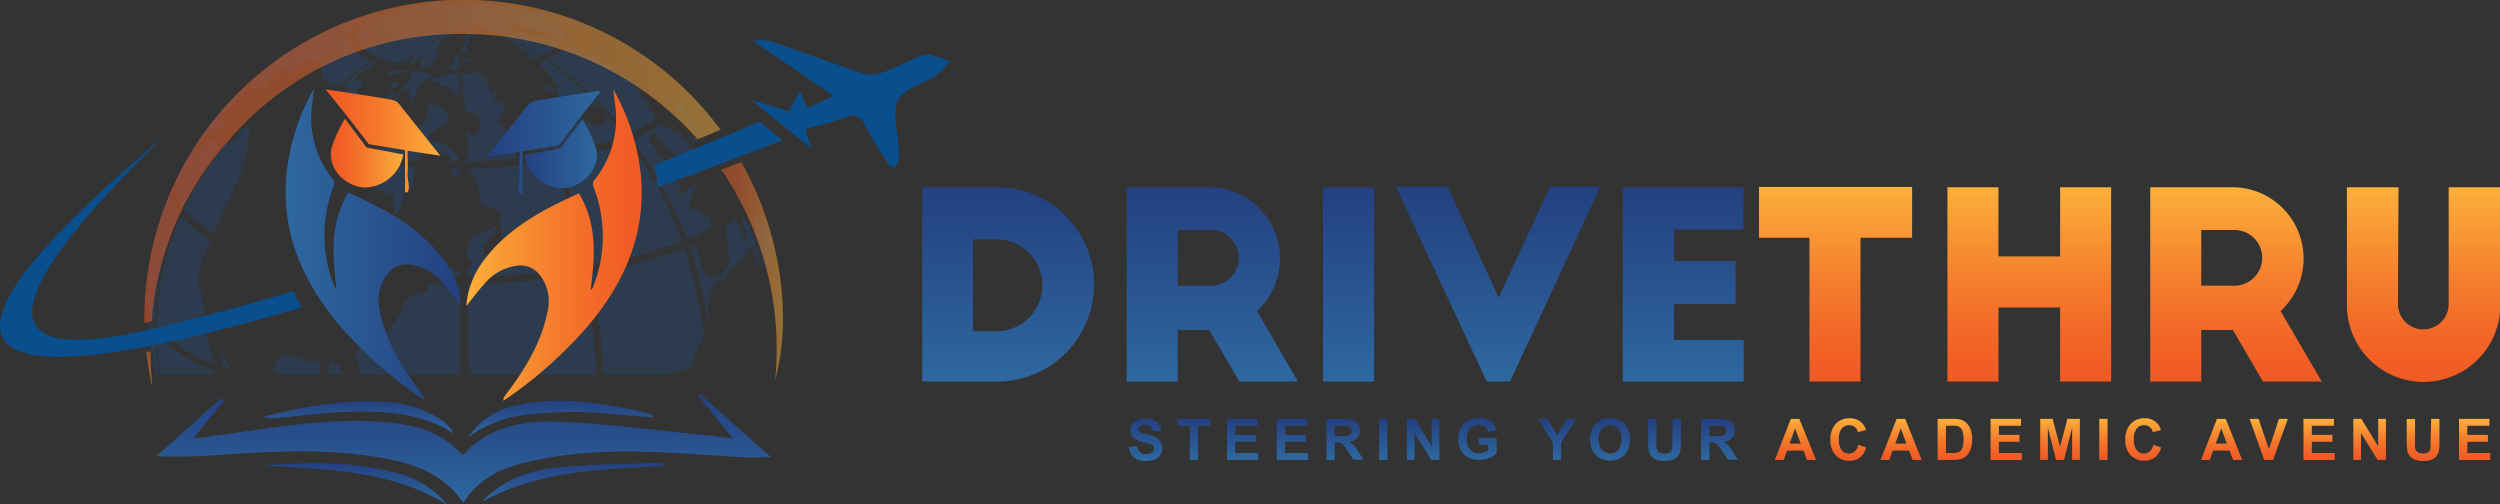 <svg xmlns="http://www.w3.org/2000/svg" xmlns:xlink="http://www.w3.org/1999/xlink" viewBox="0 0 339.01 68.38"><rect x="0" y="0" width="339.01" height="68.38" fill="#333333" stroke="none"/><defs><style>.cls-1{opacity:0.25;}.cls-2{fill:#17539b;}.cls-3{fill:#fcfdfd;}.cls-4{fill:url(#linear-gradient);}.cls-5{fill:#047bab;}.cls-6{fill:#fefefe;}.cls-7{fill:url(#linear-gradient-2);}.cls-8{fill:url(#linear-gradient-3);}.cls-9{fill:url(#linear-gradient-4);}.cls-10{fill:url(#linear-gradient-5);}.cls-11{fill:url(#linear-gradient-6);}.cls-12{fill:url(#linear-gradient-7);}.cls-13{fill:url(#linear-gradient-8);}.cls-14{fill:url(#linear-gradient-9);}.cls-15{fill:url(#linear-gradient-10);}.cls-16{fill:url(#linear-gradient-11);}.cls-17{fill:#094f8d;}.cls-18{opacity:0.49;}.cls-19{fill:url(#linear-gradient-12);}.cls-20{fill:url(#linear-gradient-13);}.cls-21{fill:url(#linear-gradient-14);}.cls-22{fill:url(#linear-gradient-15);}.cls-23{fill:url(#linear-gradient-16);}.cls-24{fill:url(#linear-gradient-17);}.cls-25{fill:url(#linear-gradient-18);}.cls-26{fill:url(#linear-gradient-19);}.cls-27{fill:url(#linear-gradient-20);}.cls-28{fill:url(#linear-gradient-21);}.cls-29{fill:url(#linear-gradient-22);}.cls-30{fill:url(#linear-gradient-23);}.cls-31{fill:url(#linear-gradient-24);}.cls-32{fill:url(#linear-gradient-25);}.cls-33{fill:url(#linear-gradient-26);}.cls-34{fill:url(#linear-gradient-27);}.cls-35{fill:url(#linear-gradient-28);}.cls-36{fill:url(#linear-gradient-29);}.cls-37{fill:url(#linear-gradient-30);}.cls-38{fill:url(#linear-gradient-31);}.cls-39{fill:url(#linear-gradient-32);}.cls-40{fill:url(#linear-gradient-33);}.cls-41{fill:url(#linear-gradient-34);}.cls-42{fill:url(#linear-gradient-35);}.cls-43{fill:url(#linear-gradient-36);}.cls-44{fill:url(#linear-gradient-37);}.cls-45{fill:url(#linear-gradient-38);}.cls-46{fill:url(#linear-gradient-39);}.cls-47{fill:url(#linear-gradient-40);}.cls-48{fill:url(#linear-gradient-41);}.cls-49{fill:url(#linear-gradient-42);}.cls-50{fill:url(#linear-gradient-43);}.cls-51{fill:url(#linear-gradient-44);}.cls-52{fill:url(#linear-gradient-45);}.cls-53{fill:url(#linear-gradient-46);}.cls-54{fill:url(#linear-gradient-47);}.cls-55{fill:url(#linear-gradient-48);}.cls-56{fill:url(#linear-gradient-49);}</style><linearGradient id="linear-gradient" x1="38.73" y1="33.1" x2="62.52" y2="33.1" gradientUnits="userSpaceOnUse"><stop offset="0" stop-color="#2e68a0"/><stop offset="1" stop-color="#244080"/></linearGradient><linearGradient id="linear-gradient-2" x1="44.86" y1="20.73" x2="54.7" y2="20.73" gradientUnits="userSpaceOnUse"><stop offset="0" stop-color="#f15a24"/><stop offset="0.19" stop-color="#f26327"/><stop offset="0.51" stop-color="#f57d2d"/><stop offset="0.91" stop-color="#faa638"/><stop offset="0.99" stop-color="#fbb03b"/></linearGradient><linearGradient id="linear-gradient-3" x1="44.16" y1="19.13" x2="59.72" y2="19.13" xlink:href="#linear-gradient-2"/><linearGradient id="linear-gradient-4" x1="-3008.25" y1="33.24" x2="-2984.47" y2="33.24" gradientTransform="matrix(-1, 0, 0, 1, -2921.24, 0)" xlink:href="#linear-gradient-2"/><linearGradient id="linear-gradient-5" x1="-3002.12" y1="20.87" x2="-2992.29" y2="20.87" gradientTransform="matrix(-1, 0, 0, 1, -2921.24, 0)" xlink:href="#linear-gradient"/><linearGradient id="linear-gradient-6" x1="-3002.82" y1="19.27" x2="-2987.27" y2="19.27" gradientTransform="matrix(-1, 0, 0, 1, -2921.24, 0)" xlink:href="#linear-gradient"/><linearGradient id="linear-gradient-7" x1="62.87" y1="68.19" x2="62.87" y2="53.42" xlink:href="#linear-gradient"/><linearGradient id="linear-gradient-8" x1="76.07" y1="59.24" x2="76.07" y2="54.38" xlink:href="#linear-gradient"/><linearGradient id="linear-gradient-9" x1="48.62" y1="58.77" x2="48.62" y2="54.4" xlink:href="#linear-gradient"/><linearGradient id="linear-gradient-10" x1="48.18" y1="68.38" x2="48.18" y2="62.82" xlink:href="#linear-gradient"/><linearGradient id="linear-gradient-11" x1="77.67" y1="68.05" x2="77.67" y2="62.73" xlink:href="#linear-gradient"/><linearGradient id="linear-gradient-12" x1="19.83" y1="50.08" x2="20.67" y2="50.08" xlink:href="#linear-gradient-2"/><linearGradient id="linear-gradient-13" x1="19.57" y1="21.89" x2="97.71" y2="21.89" xlink:href="#linear-gradient-2"/><linearGradient id="linear-gradient-14" x1="97.8" y1="36.72" x2="106.18" y2="36.72" xlink:href="#linear-gradient-2"/><linearGradient id="linear-gradient-15" x1="136.53" y1="51.74" x2="136.53" y2="25.39" xlink:href="#linear-gradient"/><linearGradient id="linear-gradient-16" x1="164.4" y1="51.74" x2="164.4" y2="25.39" xlink:href="#linear-gradient"/><linearGradient id="linear-gradient-17" x1="182.87" y1="51.74" x2="182.87" y2="25.39" xlink:href="#linear-gradient"/><linearGradient id="linear-gradient-18" x1="203.17" y1="51.74" x2="203.17" y2="25.35" xlink:href="#linear-gradient"/><linearGradient id="linear-gradient-19" x1="228.24" y1="51.74" x2="228.24" y2="25.39" xlink:href="#linear-gradient"/><linearGradient id="linear-gradient-20" x1="248.91" y1="51.74" x2="248.91" y2="25.35" xlink:href="#linear-gradient-2"/><linearGradient id="linear-gradient-21" x1="275.17" y1="51.74" x2="275.17" y2="25.39" xlink:href="#linear-gradient-2"/><linearGradient id="linear-gradient-22" x1="303.21" y1="51.74" x2="303.21" y2="25.39" xlink:href="#linear-gradient-2"/><linearGradient id="linear-gradient-23" x1="328.61" y1="51.74" x2="328.61" y2="25.39" xlink:href="#linear-gradient-2"/><linearGradient id="linear-gradient-24" x1="155.32" y1="62.46" x2="155.32" y2="56.7" xlink:href="#linear-gradient"/><linearGradient id="linear-gradient-25" x1="161.9" y1="62.37" x2="161.9" y2="56.8" xlink:href="#linear-gradient"/><linearGradient id="linear-gradient-26" x1="168.51" y1="62.37" x2="168.51" y2="56.8" xlink:href="#linear-gradient"/><linearGradient id="linear-gradient-27" x1="175.25" y1="62.37" x2="175.25" y2="56.8" xlink:href="#linear-gradient"/><linearGradient id="linear-gradient-28" x1="182.38" y1="62.37" x2="182.38" y2="56.8" xlink:href="#linear-gradient"/><linearGradient id="linear-gradient-29" x1="187.58" y1="62.37" x2="187.58" y2="56.8" xlink:href="#linear-gradient"/><linearGradient id="linear-gradient-30" x1="192.99" y1="62.37" x2="192.99" y2="56.8" xlink:href="#linear-gradient"/><linearGradient id="linear-gradient-31" x1="200.35" y1="62.46" x2="200.35" y2="56.7" xlink:href="#linear-gradient"/><linearGradient id="linear-gradient-32" x1="211.15" y1="62.37" x2="211.15" y2="56.8" xlink:href="#linear-gradient"/><linearGradient id="linear-gradient-33" x1="218.34" y1="62.46" x2="218.34" y2="56.7" xlink:href="#linear-gradient"/><linearGradient id="linear-gradient-34" x1="225.68" y1="62.46" x2="225.68" y2="56.8" xlink:href="#linear-gradient"/><linearGradient id="linear-gradient-35" x1="233.15" y1="62.37" x2="233.15" y2="56.8" xlink:href="#linear-gradient"/><linearGradient id="linear-gradient-36" x1="243.47" y1="62.37" x2="243.47" y2="56.8" xlink:href="#linear-gradient-2"/><linearGradient id="linear-gradient-37" x1="250.64" y1="62.46" x2="250.64" y2="56.7" xlink:href="#linear-gradient-2"/><linearGradient id="linear-gradient-38" x1="257.81" y1="62.37" x2="257.81" y2="56.8" xlink:href="#linear-gradient-2"/><linearGradient id="linear-gradient-39" x1="265.09" y1="62.37" x2="265.09" y2="56.8" xlink:href="#linear-gradient-2"/><linearGradient id="linear-gradient-40" x1="272.05" y1="62.37" x2="272.05" y2="56.8" xlink:href="#linear-gradient-2"/><linearGradient id="linear-gradient-41" x1="279.35" y1="62.37" x2="279.35" y2="56.8" xlink:href="#linear-gradient-2"/><linearGradient id="linear-gradient-42" x1="285.24" y1="62.37" x2="285.24" y2="56.8" xlink:href="#linear-gradient-2"/><linearGradient id="linear-gradient-43" x1="290.65" y1="62.46" x2="290.65" y2="56.7" xlink:href="#linear-gradient-2"/><linearGradient id="linear-gradient-44" x1="301.25" y1="62.37" x2="301.25" y2="56.8" xlink:href="#linear-gradient-2"/><linearGradient id="linear-gradient-45" x1="307.64" y1="62.37" x2="307.64" y2="56.8" xlink:href="#linear-gradient-2"/><linearGradient id="linear-gradient-46" x1="314.48" y1="62.37" x2="314.48" y2="56.8" xlink:href="#linear-gradient-2"/><linearGradient id="linear-gradient-47" x1="321.33" y1="62.37" x2="321.33" y2="56.8" xlink:href="#linear-gradient-2"/><linearGradient id="linear-gradient-48" x1="328.49" y1="62.46" x2="328.49" y2="56.8" xlink:href="#linear-gradient-2"/><linearGradient id="linear-gradient-49" x1="335.57" y1="62.37" x2="335.57" y2="56.8" xlink:href="#linear-gradient-2"/></defs><g id="Layer_2" data-name="Layer 2"><g id="Layer_1-2" data-name="Layer 1"><g class="cls-1"><path class="cls-2" d="M80.07,42.19c-.22-1.66-.52-3.32-.79-5a124.53,124.53,0,0,1-15.86,1.39q.09,6.1.17,12.17H80.83C80.72,47.88,80.44,45,80.07,42.19Z"/><path class="cls-2" d="M93.38,49.87a.73.73,0,0,0,.58-.56,11,11,0,0,1,1.25-3.11,1.47,1.47,0,0,0,.18-.89,50.89,50.89,0,0,0-1.12-6.49,50.19,50.19,0,0,0-1.51-5.14A66,66,0,0,1,80.16,37a94.46,94.46,0,0,1,1.66,13.71h8.73C91.5,50.47,92.44,50.18,93.38,49.87Z"/><path class="cls-2" d="M44.61,48.87c-.06.63-.08,1.25-.09,1.87h2.07A3.13,3.13,0,0,0,44.61,48.87Z"/><path class="cls-2" d="M62.38,38.53H57.92c.21.85.12,1-.77,1.19a11.88,11.88,0,0,0-1.33.37,1.47,1.47,0,0,0-1.07,1.26,3.87,3.87,0,0,1-.92,1.88c-.42.55-.9,1.05-1.27,1.63a2.2,2.2,0,0,1-1.4,1,4.71,4.71,0,0,0-2.4,1.29A1.54,1.54,0,0,0,48.39,49a4,4,0,0,1,.42,1.76H62.38Z"/><path class="cls-2" d="M92.38,32.76A64.54,64.54,0,0,1,80,36.05a89,89,0,0,0-4.28-14.34c1.28-.27,2.51-.5,3.73-.78a39.69,39.69,0,0,0,5.35-1.61c.27-.11.44-.15.63.13a54.37,54.37,0,0,1,7,13.12S92.37,32.65,92.38,32.76Z"/><path class="cls-2" d="M63.45,37.54c-.12-1-.12-1,.64-1.92,0,0,0-.1,0-.11a1,1,0,0,1-.74-1.28c.07-.51-.16-1.07.39-1.48.26-.19.27-.55.39-.89,1.2.13,2-.8,3.18-1.16-.39,1.45-1.91,2.32-1.84,3.9a.6.6,0,0,0,.82,0c.52-.41.9-.26,1.26.24a1.3,1.3,0,0,0,1.42.57.73.73,0,0,0,.63-1,2.37,2.37,0,0,0-.7-1.16,3.24,3.24,0,0,1-1-2.63,7.56,7.56,0,0,0-.08-1.06c-.12-1-.24-1.1-1.25-1.29a2.05,2.05,0,0,1-1.6-1.88,6.58,6.58,0,0,0-1.59-3.51c.37,0,.63-.05.88-.05,2.46,0,4.89-.3,7.33-.52.48-.05,1-.24,1.38.25.09.12.34.15.38,0,.22-.85,1-.48,1.48-.68a.94.94,0,0,1,.24,0,89.68,89.68,0,0,1,4.06,14.35A110,110,0,0,1,63.45,37.54Z"/><path class="cls-2" d="M51.42,7.59c-.32.17-.57,0-.82-.15a5.34,5.34,0,0,1-1.92-1.38l1.26-.55a5.35,5.35,0,0,0-1.33.37c-.64-.7-.41-1.56.42-2.43.35-.37.87-.52,1.16-1h0a.38.38,0,0,0,.51-.25h0A21.49,21.49,0,0,1,53.33,2c.88-.08,1.76-.08,2.64-.14a27.78,27.78,0,0,0-3.87,0c2.19-.72,4.37-1.45,6.72-.74A5.9,5.9,0,0,0,57.06.73,36.47,36.47,0,0,1,61.94.26c.27.42.18.9.36,1.32L62.37.27A18.08,18.08,0,0,1,67,.65a9.83,9.83,0,0,0-1.79.57c2.59-.85,5.08-.34,7.54.51a41.27,41.27,0,0,0-4.45,0,22.43,22.43,0,0,0,4.09.06c2.09-.26,3.71.8,5.52,1.32a8.34,8.34,0,0,1,2.44,1.09c-.56-.15-1.12-.28-1.67-.46a17.18,17.18,0,0,1-4.2-1.63A1.1,1.1,0,0,0,74,2c-.15,0-.31,0-.33.2s.11.2.24.23c.36.11.72.23,1.07.36a2,2,0,0,1,1.24,2.73l-.92-.34-1-.32c.34-.19.63.08,1,0a4.57,4.57,0,0,0-2.37-.72C72,4,71.18,3.94,70.32,3.77l.84-.09a3.16,3.16,0,0,0-1.58-.56c-.54-.1-1,.28-1.26.3C70.53,4.82,73.4,4.75,76,5.88c-.81.68-1.53,1.5-2.75,1.51-.25,0-.08.24-.25.33-.55.31-.9.27-1.42-.29l.33-.26c-.12-.09-.2-.18-.29-.2C70.61,6.81,70,6,69.15,5.6c-.29-.16-.57-.3-.67-.69a2.79,2.79,0,0,0-1.9-.69c-.29.14-.4,0-.63-.13a3.9,3.9,0,0,0-1.38-.69.85.85,0,0,0-.92.18,1.28,1.28,0,0,0,.46.6l.58.52-.87.1c-.23.36,0,1-.59,1.12.23.87.06,1.26-.63,1.4-.05-.37-.14-.68.2-1s.19-1.12.58-1.59c0-.06-.16-.31-.27-.5-.36.26-.62.19-.8-.26-.15.33-.43.36-.67.41a1,1,0,0,0-.82.59c-.11.32-.34.14-.51.2a2.79,2.79,0,0,0-1.19,2.41c.26,0,.32-.25.57-.42-.09.44-.09.74-.57.86s-.69.56-.86,1h0c-.45,0-.88.3-1.39,0,.45-.55.2-1.37.78-1.94-.75.42-1,1.45-2.08,1.39.09-.38.53-.53.61-.91a.57.57,0,0,0-.68.32,1.26,1.26,0,0,1-1.4.62,5.14,5.14,0,0,1-2.58-.79l.21-.16c.13-.08.26-.16.38-.25l.39-.23.22-.17.17-.06.46-.32.17-.07a2.67,2.67,0,0,0,.7-.44l.18-.08.23-.14c.44-.1.72-.47,1.11-.66h0v0c-.29.37-.85.25-1.14.61-.11,0-.21,0-.25.13l-.19.07a2.22,2.22,0,0,0-.71.42l-.17.06-.46.3-.17.07L52.42,7l-.4.23-.38.23ZM56.12,5l0,0V5h.14c0-.22.38,0,.35-.27.08,0,.18.07.22-.12l-.21.13c-.23-.06-.22.2-.36.26Zm2.5.85L58.49,6c-.1.07-.22.13-.09.31l.21-.22.11-.12.11-.13c.07-.08.19-.14.18-.27-.19-.08-.25,0-.27.18Zm11.65-.12c0-.12-.15-.12-.25-.13s-.14-.18-.29,0l.24.09.24.14.24.14.42.2.46.29.41.22.22.16.4.22.22.16c.15.07.26.26.48.2-.06-.21-.22-.26-.37-.31l-.22-.16c-.14-.07-.28-.14-.41-.22l-.23-.15-.42-.21-.47-.29-.42-.19C70.47,5.74,70.37,5.74,70.27,5.73ZM57.74,4.23c-.08,0-.21,0-.23.15s-.13,0,0,0c-.08.06,0,0,0,0s.22,0,.23-.14.15,0,.2-.08Zm1.66-3c0,.08.09.12.22,0l-.24,0c-.07-.11-.16-.17-.29-.05ZM69.64,2.66,72.8,3A18.2,18.2,0,0,0,69.64,2.66Zm-19.18.8v.08l1.87-.36V3.13ZM68.35,1.2a1.57,1.57,0,0,0-1.56,0A3.73,3.73,0,0,0,68.35,1.2Zm6.43,2.21.07-.08-1.43-.26,0,.08ZM70.25,2.35a1.74,1.74,0,0,0-1.35-.12Zm-16,1.7,0,.06,1.18-.3V3.76Zm-2.14.6,0,.11,1-.31,0-.08ZM50,5.39a1.21,1.21,0,0,0,.95-.34Zm8.18,1.09c-.27.07-.43.26-.63.65A.92.92,0,0,0,58.14,6.48Zm-4.7-2.11.63-.19A.72.72,0,0,0,53.44,4.37Zm-1.89.57a.13.13,0,0,0-.2,0C51.41,5,51.48,5,51.55,4.94Zm6.75-.88,0,0h-.05s0,0,0,0Zm1.55-2.61c.07,0,0,0,0,0ZM51,5.08c.08.07.13,0,.18,0S51,5,51,5.08Zm.94-.26s-.05-.06-.07-.06-.07,0-.11,0,0,.06.06.06A.34.34,0,0,0,51.92,4.82ZM58.17,6.3l0,.07,0,0s0,0,0-.08ZM57.1,4.57s0,0,0,0,0,0,0,0l0,0S57.09,4.57,57.1,4.57Z"/><path class="cls-2" d="M29.59,50.53c0,.07,0,.14,0,.21h.6Z"/><path class="cls-2" d="M22,52.66h0Z"/><path class="cls-2" d="M28.48,50.05a23,23,0,0,1-5.19-2.89,13.12,13.12,0,0,1-2-1.9,29.08,29.08,0,0,0,.22,3.47c.08.67.17,1.34.26,2H29A.66.66,0,0,0,28.48,50.05Z"/><path class="cls-2" d="M28.59,32.51a23.16,23.16,0,0,0-1.54,4.59,4.4,4.4,0,0,0,.14,2.33,10,10,0,0,1,.52,3.3,18.43,18.43,0,0,0,1.13,5.78,1.31,1.31,0,0,1,.08.78,20.14,20.14,0,0,1-7.4-4.71,1,1,0,0,1-.24-.74,39.24,39.24,0,0,1,3.25-14.53A14.13,14.13,0,0,0,28.59,32.51Z"/><path class="cls-2" d="M81,7.86c0,.3.31.28.48.38a17.3,17.3,0,0,1,4.17,2.87,5.51,5.51,0,0,1,1.24,1.75,9.41,9.41,0,0,0,1.77,2.64L89,16a17,17,0,0,1-3.93,2.22,53.21,53.21,0,0,0-5-5.49A45.64,45.64,0,0,0,74.25,8a7.82,7.82,0,0,0,2.67-1.78c.17-.19.35.06.53,0v0c.1.14.21.24.39.13h0c0,.21.14.17.26.14h0c0,.18.14.15.27.13h0a1.13,1.13,0,0,0,.9.38h0c0,.18.1.23.26.13h0c0,.18.1.23.26.14h0A2.09,2.09,0,0,0,81,7.87Z"/><path class="cls-2" d="M81.17,14.57c-.61-.3-1.19-.76-1.89-.14-.17.15-.43-.06-.64-.15l-.7-.32c.21.76.23,1.48,1,1.9A9.1,9.1,0,0,0,80.72,17a1.3,1.3,0,0,0,1.51-1.45c.86.95,1.59,1.86,2.3,2.79-.94.64-4.38,1.59-9.18,2.53l-1.81-4.08c2.09-.86,2.24-2.6,2.12-4.5a5.37,5.37,0,0,1-1.89-.39c.71-.54,1.27.33,2,0a18.54,18.54,0,0,0-2.66-3.36,1.17,1.17,0,0,1,1.53,0,46.06,46.06,0,0,1,6.63,5.92Z"/><path class="cls-2" d="M34,17.49c-.55,1.92-.3,4-1.62,5.8.44.07.45-.39.83-.47C31.56,25.66,30.4,28.66,29,31.6a13.85,13.85,0,0,1-3.86-3,.44.44,0,0,1,0-.56,42.59,42.59,0,0,1,5.11-8.18c.09-.11.17-.25.33-.27a3,3,0,0,0,2-1.67C32.92,17.32,33.21,17.22,34,17.49Z"/><path class="cls-2" d="M62.66,10c.81,0,1.54-.09,2.27-.15.26,0,.38.13.52.29a4.47,4.47,0,0,1,.9,1.76,1.26,1.26,0,0,0,.29.74c.37.09.42-.23.55-.43.48.52.46.61-.21.9,0,.5.35.59.7.69.88.26,1,.56.56,1.34-.66,1.16-.67,1.17.16,2.18a6.07,6.07,0,0,1,1.09,2.56,4.41,4.41,0,0,0,.69,1.61c-2.4.26-4.75.37-7.23.42.68-.68.73-2.18.23-4.09.27,0,.42.18.58.3a.61.61,0,0,0,1-.19,1.6,1.6,0,0,0-.63-2.51A9,9,0,0,0,63,15.07c.43-.85-.18-1.61-.23-2.44S62.7,10.93,62.66,10Z"/><path class="cls-2" d="M92.07,26.57c.83-.49,1.36-1.34,2.46-1.44a7.92,7.92,0,0,0-.94,2.28c-.13.36-.22.71.1,1s.63,0,.93-.1l.26-.14a1,1,0,0,0,.65.77,2,2,0,0,1,.94,1.72c0,.21-.19.26-.33.34a26.93,26.93,0,0,1-3,1.48A54.49,54.49,0,0,0,85.68,19a19.05,19.05,0,0,0,4.06-2.31,5.48,5.48,0,0,0,2.62,1.44.24.24,0,0,1,.13.13,6.68,6.68,0,0,0,1.24,1.91.85.85,0,0,1,.08,1c-.19.32,0,.72.11,1.09a8.44,8.44,0,0,1,.31,1.83,1,1,0,0,1-.75-1,1.58,1.58,0,0,0-.72-1.24,14.26,14.26,0,0,1-3.71-3.43c-.16-.21-.35-.64-.73-.41s-.27.63-.12,1a9,9,0,0,0,1.54,2.41,1.86,1.86,0,0,0,.82.43c.66.23.81.49.68,1.17a1.06,1.06,0,0,0,.2,1.11A2.15,2.15,0,0,1,92.07,26.57ZM89,23a3.72,3.72,0,0,0,.77,1.73c.39.59.68.22,1,0s.43-.6.13-.92a4.33,4.33,0,0,1-.83-1.36c-.2-.51-.52-.53-.88-.11A1.15,1.15,0,0,0,89,23Z"/><path class="cls-2" d="M46.53,6.86A13.17,13.17,0,0,0,44.22,8a1.48,1.48,0,0,1-1.28.19c-1.32-.45-2.13.34-2.88,1.23-.22.26-.36.66-.87.44.1-.31,0-.42-.42-.48a1.35,1.35,0,0,0-1.44.65,4.56,4.56,0,0,1-.5.48c-.35.32-.76.54-.74,1.17a.59.59,0,0,1-1,.5,1.12,1.12,0,0,0-1.22,0l-.11-.08a6,6,0,0,1,2.11-2.67A39.54,39.54,0,0,1,48.39,2.7a27.71,27.71,0,0,1,3-1c-.18.34-.62.19-.76.51h0c-.22,0-.49-.14-.51.25h0a3.65,3.65,0,0,0-2,1.16,3,3,0,0,1-1.32.74A16.07,16.07,0,0,0,45,5.05c.84-.16,1.62-.56,2.56-.7a1.9,1.9,0,0,0,.05,1.92c-.16.26-.57.16-.66.48h0c-.18-.11-.29,0-.39.13Zm-6.93.65c-.09,0-.18,0-.21.08s.16,0,.2-.09l.09-.06-.07,0Zm2.77-1.38c-.08,0-.19-.07-.21.09a.17.17,0,0,0,.2-.1l.25,0C42.47,6,42.39,6,42.37,6.13Zm-.91.34-.25.14L41,6.73l-.25.13L40.46,7l-.09.06.08,0V7c.11,0,.25.07.25-.13.11,0,.25.08.25-.13.11,0,.26.09.25-.12.12,0,.26.08.25-.14.09,0,.18.07.29-.12Zm2.67-1.12c.1.06.17,0,.24-.06C44.27,5.25,44.18,5.23,44.13,5.35Zm.6-.15c-.07-.08-.12-.06-.17,0s0,0,0,0ZM41.92,6.35l0,0s0,0,0,0l-.05,0Zm-1.73.82s0,0,0,0l0,0,.06,0Zm-.25.13,0,0,0,0,.06,0Z"/><path class="cls-2" d="M62.22,21.94H61.15c.11-.53-.17-.76-.62-.92-.65-.24-1.27-.53-1.92-.78-.91-.35-1.36-.11-1.62.85-.07.23-.14.47-.21.73-2.08-.13-4.13-.29-6.3-.62a42.37,42.37,0,0,1,4.8-3.72,3.24,3.24,0,0,1,1.34-.3,1,1,0,0,0,1-.84A9.23,9.23,0,0,1,58,15.22c.16-.44.26-.86-.4-1.09a3,3,0,0,1,3.12,1.53A.93.93,0,0,1,60.17,17a7.74,7.74,0,0,0-1.75,1c-.23.21-.48.42-.34.79s.44.34.73.33a2.27,2.27,0,0,1,1.62.57c.49.4,1,.82,1.45,1.2A.88.88,0,0,1,62.22,21.94Zm-8.39-2.46a1.06,1.06,0,0,0,1.33.43,2.24,2.24,0,0,1,1.57-.08,1,1,0,0,0-.31-1.29,1,1,0,0,0-1.22,0C54.75,18.81,54.32,19.14,53.83,19.48Z"/><path class="cls-2" d="M99.69,29.64c.46.94.78,1.87,1.38,2.86.44-1.26-.37-2-.69-2.9a1.22,1.22,0,0,1,1.15.86,47,47,0,0,1,1.73,5.64,2.07,2.07,0,0,1-.84-1.41c-.11-.5-.07-1-.53-1.44a1.41,1.41,0,0,0-.54.81,3.82,3.82,0,0,1-1.6,1.86,2.37,2.37,0,0,0-1.21,1.52.67.67,0,0,1-.92.57c-.42-.09-.71.3-.83.68a9.56,9.56,0,0,0-.8,4.18,3.72,3.72,0,0,1,0,.88,54.47,54.47,0,0,0-2.53-10.33l.65-.31a10.57,10.57,0,0,1,.78,2.14,8.79,8.79,0,0,0,.29,1.15,1.63,1.63,0,0,0,2.68.69,2.11,2.11,0,0,0,1-2.22c-.15-1.11-.24-2.23-.39-3.34a1.16,1.16,0,0,1,.57-1.3A7,7,0,0,0,99.69,29.64Z"/><path class="cls-2" d="M46.9,6.75a1.11,1.11,0,0,1,1.48.33,6.44,6.44,0,0,0,1.92,1.1c0,.26-.38.23-.35.54.4,0,.69-.71,1.15-.16A8.57,8.57,0,0,0,47.89,11c.51.2.83-.34,1.29-.12-.12.4,0,.88-.55,1.09a.29.29,0,0,0-.12.47,4,4,0,0,0,.77,1c.57.42.41.76,0,1.16L49,15a3.6,3.6,0,0,0-1.81-2.17c-.15-.07-.28-.19-.21-.34.32-.67-.14-.66-.66-.67.82-.86,1.74-1.51,2.57-2.27l.55-.42c.17-.11.41-.16.36-.47a.93.93,0,0,0-.48.32l-.59.44-1.64,1.26a8.18,8.18,0,0,1-1.09.67c-1,.54-1.45-.32-2.14-.54a.29.29,0,0,1-.13-.26,3,3,0,0,0-.34-2c.93-.48,1.8-.92,2.67-1.38.16-.09.41-.07.44-.33h0c.17.09.29,0,.39-.13Z"/><path class="cls-2" d="M23.4,25.53a4.74,4.74,0,0,0,.76,3.16.61.61,0,0,1,0,.64,40.56,40.56,0,0,0-3,11.51c-.12,1,0,1.93-.18,3A4.72,4.72,0,0,1,20,41a41.23,41.23,0,0,1,1.81-11.45A27.46,27.46,0,0,1,23.4,25.53Z"/><path class="cls-2" d="M49.86,22c2.2.3,4.36.51,6.6.64A7.1,7.1,0,0,0,56,25.15c0,.54-.34.72-.91.61a.81.81,0,0,0-.51,0,2,2,0,0,1-.06,1.8c-.27.56-.56,1.11-.86,1.7a3.25,3.25,0,0,1-.35-2c.17-.89,0-1-.88-1.07a2.24,2.24,0,0,1-1.22-.47,5.09,5.09,0,0,1-.71-.61C48.88,23.51,49.15,24,49.86,22Z"/><path class="cls-2" d="M43.48,48.71c-1,.57-1,.56-2.19.1A7.59,7.59,0,0,0,39,48.13a1.43,1.43,0,0,0-1.67,1.43c0,.39,0,.79-.06,1.18h6.26Z"/><path class="cls-2" d="M26.45,19.71c.08.2-.13.49.18.6s.45-.09.63-.22A10.28,10.28,0,0,1,30,18.42c.1,0,.18-.11.34,0-.22.48-.77.68-1,1.09,0,.3.29.22.5.32a42.92,42.92,0,0,0-5.13,8.26,4.21,4.21,0,0,1-.46-4.5,23.83,23.83,0,0,1,2.19-3.83Z"/><path class="cls-2" d="M53.14,15.09A1.3,1.3,0,0,1,53.3,14c.3-.52.58-1,.86-1.59a1.84,1.84,0,0,1,.75-.79A1.86,1.86,0,0,0,55.78,10c0-.36.12-.45.42-.39.74.14,1.53,0,2.19.62a1.25,1.25,0,0,0,1.54.07c.74-.52,1.51-.25,2.31-.33V12.7a.81.81,0,0,1-1.08-.62.55.55,0,0,0-.88-.37c-.35.18-.64.19-.7-.33,0-.31-.31-.3-.54-.28-.4,0-.71,0-.69-.62a4.27,4.27,0,0,0-2.26,3.66c-.41-.29-.35-.74-.45-1.11s0-.88-.61-.94c-.35,0-1,.65-1,1.11A2.39,2.39,0,0,1,53.14,15.09Z"/><path class="cls-2" d="M104.49,36.4c-.76-.13-1-.59-1.11-1.24s-.5-1.54-.63-2.33a15.29,15.29,0,0,1-.4-3.37c0-.09,0-.21.13-.28.51.62.59,1.45,1.06,2.1.11-1.08-.53-2-.8-2.94.07,0,.14,0,.15,0,.68,1.54,1.57,3,1.65,4.74,0,.82-.19,1.67-.07,2.52A1.25,1.25,0,0,1,104.49,36.4Z"/><path class="cls-2" d="M30.15,16.51l.2-.06.09.09a3.44,3.44,0,0,1-1.33,1.37c-.86.63-1.84,1.1-2.66,1.8h0a28.27,28.27,0,0,1,3.77-4.95C31.11,13.82,32,12.9,33,12a.24.24,0,0,1,.34-.06A1.77,1.77,0,0,1,32.77,13,14.36,14.36,0,0,0,30,16.41a.81.81,0,0,1,0,.16Z"/><path class="cls-2" d="M21.07,45.64c0-.94-.65-1.54-.93-2.33a40.85,40.85,0,0,0,1,7.43h.47A28.09,28.09,0,0,1,21.07,45.64Z"/><path class="cls-2" d="M21.91,52h0Z"/><polygon class="cls-2" points="22.04 52.65 22.04 52.65 22.04 52.66 22.04 52.65"/><path class="cls-2" d="M94.77,18.59a19.17,19.17,0,0,0-3.18-4.07l.31-.85c.28.25.72.45.76.72.2,1.2,1.47,1.57,1.91,2.57C94.79,17.46,95.15,17.93,94.77,18.59Z"/><path class="cls-2" d="M58.3,37.51a14.72,14.72,0,0,1,2.91-1.33.79.79,0,0,1,.25,1l.82-.46v.77Z"/><path class="cls-2" d="M51,13.48c.45-.08.6.56,1.07.28s.42-.61.6-.92.55-.39,1-.36a15.62,15.62,0,0,1-.93,1.62,1.69,1.69,0,0,1-1.36.53c-.27,0-.32-.25-.35-.45S51,13.73,51,13.48Z"/><path class="cls-2" d="M73.48,18.09l1.19,2.84a4.06,4.06,0,0,1-1.16.15C73.53,20.1,73.53,19.11,73.48,18.09Z"/><path class="cls-2" d="M62.26,7.07V9.36c-.52-.12-1.1.29-1.53-.38C61.76,8.75,61.58,7.63,62.26,7.07Z"/><path class="cls-2" d="M55.46,9.57c0,.18-.13.33-.34.27a2.46,2.46,0,0,0-1.39.2c-.41.11-.89.34-1.21-.37C53.54,9.55,54.47,9.15,55.46,9.57Z"/><path class="cls-2" d="M31.35,50.16c-1.17-.35-1.55-1.12-1.28-2.44Z"/><path class="cls-2" d="M61.09,22.86h1.22c-.16.34.3.84-.37.94S61.09,23.6,61.09,22.86Z"/><path class="cls-2" d="M85.9,7.52l2,1.57C86.94,9,85.94,8.22,85.9,7.52Z"/><path class="cls-2" d="M52.71,12.11a2.52,2.52,0,0,1,.61-.9.4.4,0,0,1,.56-.05c.23.18.06.38-.07.53a1.25,1.25,0,0,1-1.11.41Z"/><path class="cls-2" d="M62.74,9.23c-.13-.32,0-.67-.24-1,.48-.21.87-.36,1.3-.09-.12.31-.4.25-.6.28C62.46,8.54,62.44,8.56,62.74,9.23Z"/><path class="cls-2" d="M90.83,14a4.9,4.9,0,0,1-1.24-1.36l1.25.75C91.15,13.54,90.84,13.68,90.83,14Z"/><path class="cls-2" d="M93.05,18.06c.51.48,1.46.41,1.76,1.34C94,19.15,93.64,18.43,93.05,18.06Z"/><path class="cls-2" d="M58.26,9c.8,0,.8,0,1.17.29-.47-.14-.9.23-1.16-.3Z"/><path class="cls-2" d="M88.28,11.26a2.16,2.16,0,0,1-.69-.58l.1-.09a2.73,2.73,0,0,1,.68.59Z"/><path class="cls-2" d="M87.48,10.54l-.15-.14c.11-.05.18,0,.22.08Z"/><path class="cls-2" d="M88.37,11.18c0,.05,0,.13,0,.14s-.09,0-.11-.06Z"/><path class="cls-2" d="M33.92,12.13l-.11.06v-.14Z"/><path class="cls-2" d="M52.7,12.1v.08h0l.07-.06Z"/><path class="cls-2" d="M81.37,14.6c-.08.09-.14,0-.2,0l.07-.1a.13.13,0,0,1,.12.14Z"/><path class="cls-2" d="M81.36,14.61l.08.06-.08,0V14.6Z"/><path class="cls-2" d="M30.35,16.45l.08-.06a.76.76,0,0,1,0,.15Z"/><path class="cls-2" d="M87.59,10.68l-.11-.14.07-.06.14.11Z"/><path class="cls-2" d="M50.8,54.92h0Z"/><path class="cls-3" d="M30.15,16.51l-.13.06a.81.81,0,0,0,0-.16Z"/></g><path class="cls-4" d="M62.52,41.35c-.94-1.14-1.75-2.26-2.69-3.26a6.87,6.87,0,0,0-3.91-2.16,3.26,3.26,0,0,0-3.19,1A5.74,5.74,0,0,0,51.47,42c.85,4.39,3.14,8,5.77,11.5a1.12,1.12,0,0,1,.25.7c-.25-.16-.5-.32-.74-.49A58,58,0,0,1,46,44.07c-4.92-5.85-7.84-12.44-7.17-20.27A29.48,29.48,0,0,1,42.58,12c-.08.65-.16,1.31-.23,2a13.19,13.19,0,0,0,2.89,10.42,1,1,0,0,1,0,.82,18.59,18.59,0,0,0,.09,13.59,2.69,2.69,0,0,0,.32.4c-.59-4.61-.92-9,1.6-13.12,4.88,2.21,9.54,4.62,12.82,9A11.69,11.69,0,0,1,62.52,41.35Z"/><path class="cls-5" d="M53.42,59.57l0,.18-.12-.1A.3.3,0,0,1,53.42,59.57Z"/><path class="cls-6" d="M49.61,19l.19.38v0L49.63,19Z"/><path class="cls-6" d="M50,19.55l-.2-.2v0l.19.19Z"/><path class="cls-6" d="M49.44,18.79l-.15-.07.13.08Z"/><path class="cls-6" d="M49.42,18.8l.19.19h0l-.19-.19Z"/><path class="cls-7" d="M49.71,20l-2.93-3.9a18.57,18.57,0,0,0-1.83,4c-.57,2.59,1.63,5.07,4.39,5.33a5.44,5.44,0,0,0,5.36-4.48Z"/><path class="cls-8" d="M55.27,23.59c.07-1,0-2.05,0-3.14l4.43.66L54.4,14.46a2.84,2.84,0,0,0-.56-.63A2.22,2.22,0,0,0,53,13.5c-1.46-.25-2.92-.48-4.39-.71l-4.44-.66L47,15.66h0l3,3.87.36.08,4.56.75v5.72l.35,0C55.68,25.33,55.22,24.43,55.27,23.59Z"/><path class="cls-9" d="M63.23,41.5c.93-1.14,1.75-2.26,2.69-3.26a6.73,6.73,0,0,1,3.91-2.16,3.26,3.26,0,0,1,3.19,1,5.73,5.73,0,0,1,1.25,5.06c-.85,4.39-3.13,8-5.77,11.5a1.07,1.07,0,0,0-.24.7l.73-.49a57.42,57.42,0,0,0,10.75-9.66c4.93-5.84,7.85-12.43,7.18-20.27a29.6,29.6,0,0,0-3.76-11.81l.24,2a13.26,13.26,0,0,1-2.9,10.43,1,1,0,0,0,0,.82,18.51,18.51,0,0,1-.09,13.58c0,.09-.11.15-.32.41.59-4.61.93-9-1.59-13.13-4.88,2.22-9.54,4.63-12.83,9A11.68,11.68,0,0,0,63.23,41.5Z"/><path class="cls-5" d="M72.32,59.71l0,.18.12-.09Z"/><path class="cls-6" d="M76.13,19.14l-.19.37h0l.19-.38Z"/><path class="cls-6" d="M75.74,19.69l.19-.19h0l-.19.19Z"/><path class="cls-6" d="M76.31,18.93l.15-.06-.14.08Z"/><path class="cls-6" d="M76.32,19l-.19.19v0l.19-.19Z"/><path class="cls-10" d="M76,20.1,79,16.2a17.65,17.65,0,0,1,1.83,4c.58,2.59-1.62,5.07-4.38,5.33a5.44,5.44,0,0,1-5.36-4.48Z"/><path class="cls-11" d="M70.47,23.74c-.06-1,0-2,0-3.14L66,21.25l5.32-6.64a3.14,3.14,0,0,1,.56-.64,2.24,2.24,0,0,1,.85-.32c1.46-.25,2.92-.48,4.38-.71s2.81-.42,4.44-.66L78.77,15.8h0l-3,3.87-.37.08-4.55.76v5.72l-.35,0C70.06,25.48,70.53,24.57,70.47,23.74Z"/><path class="cls-12" d="M62.83,68.19c-3.15-4.55-7.81-5.63-12.59-6.35-6.86-1-13.75-.6-20.63-.15a71,71,0,0,1-8.42.18L30,54l.35.32-4.17,5.17,6.29-.87c6.32-.89,12.63-1.87,19-1.43,4.23.3,8.29,1.07,11.26,4.57C66.38,57.72,71.18,57,76,57.2c6.41.26,12.79,1.13,19.18,1.76,1.3.12,2.59.33,4.25.54l-4.75-5.83.24-.25L104.55,62c-1.48,0-2.72.06-4,0-7.44-.43-14.88-1.21-22.34-.45A52.58,52.58,0,0,0,71,62.77C67.72,63.58,64.8,65.06,62.83,68.19Z"/><path class="cls-13" d="M88.54,56.61c-3.12-.25-6.24-.61-9.36-.72a58.19,58.19,0,0,0-7.23.28,16.55,16.55,0,0,0-8.39,3.07A9.81,9.81,0,0,1,70,55c5.34-1.26,10.62-.53,15.87.58.92.19,1.81.47,2.72.7Z"/><path class="cls-14" d="M35.65,56.49c5.61-1.31,10.79-2.35,16.13-2a15.15,15.15,0,0,1,8.13,2.48,6.6,6.6,0,0,1,1.68,1.84C57,55.86,51.9,55.71,46.8,55.86c-3.21.1-6.42.59-9.64.87A7,7,0,0,1,35.65,56.49Z"/><path class="cls-15" d="M35.78,63.12c6-.43,12-.61,17.85,1a12.48,12.48,0,0,1,6.95,4.25C52.92,63.73,44.29,63.69,35.78,63.12Z"/><path class="cls-16" d="M90,63.19c-8.44.44-16.93.58-24.64,4.86C68.24,64.91,72,63.69,76,63.34c4.64-.41,9.32-.43,14-.61Z"/><path class="cls-17" d="M109.19,17.51l.89,2.66-8.19-6.61L107,15.09l1.45-2.8,1,2.4L113.06,13,102.12,5.55a7.47,7.47,0,0,1,2.27,0c4.24,1.44,8.43,3,12.68,4.43a4.41,4.41,0,0,0,2.68-.17c1.51-.51,2.92-1.3,4.39-1.92A3.83,3.83,0,0,1,126,7.41a17.26,17.26,0,0,1,2.81.89A10.9,10.9,0,0,1,127,10.22c-1.75,1.15-4.34,1.74-5.2,3.32s-.06,4.1,0,6.21a13.75,13.75,0,0,1,.07,1.92,3.74,3.74,0,0,1-.49,1.06c-.35-.19-.84-.29-1-.59-1.1-1.72-2.19-3.46-3.15-5.26a1.7,1.7,0,0,0-2.42-1C113,16.5,111.12,17,109.19,17.51Z"/><g class="cls-18"><path class="cls-19" d="M20.41,47.62l-.58.11a39,39,0,0,0,.84,4.81C20.5,50.88,20.42,49.24,20.41,47.62Z"/><path class="cls-20" d="M94.6,18.9l3.11-1.3A43.28,43.28,0,0,0,19.57,43.78l1-.22A41.13,41.13,0,0,1,31,19.06,41.11,41.11,0,0,1,63,4.61,42.3,42.3,0,0,1,94.6,18.9Z"/><path class="cls-21" d="M97.8,23a43,43,0,0,1,7.31,28.51c2.1-7.27,1.36-19-4.59-29.53Z"/></g><path class="cls-17" d="M89.19,25.38q8.1-3,16.93-6.35L103,16.49c-4.86,2.1-9.55,4-14.1,5.87C89,23.36,89.11,24.37,89.19,25.38Z"/><path class="cls-17" d="M39.83,39.48c-4.7,1.37-9.06,2.58-13,3.61-9,2.35-19.68,4.86-22,1-3.05-5,9.63-18.12,17.63-25.76Q-2.89,39.58.37,45.8q3.54,6.74,40.44-4.09a5.53,5.53,0,0,1-.24-.72A7.55,7.55,0,0,1,39.83,39.48Z"/><path class="cls-22" d="M125.06,25.39h9.76a13.18,13.18,0,1,1,0,26.35h-9.76Zm6.88,19.53h2.92a6.24,6.24,0,1,0,0-12.47h-2.92Z"/><path class="cls-23" d="M168.06,51.74l-4.08-7H159.7v7h-6.92V25.39h11.1a9.67,9.67,0,0,1,6.57,16.79L176,51.74Zm-8.36-13H164a3.78,3.78,0,1,0,0-7.55H159.7Z"/><path class="cls-24" d="M179.41,25.39h6.92V51.74h-6.92Z"/><path class="cls-25" d="M217,25.35,204.77,51.74h-3.16l-12.3-26.39h7l6.92,15,6.95-15Z"/><path class="cls-26" d="M220.05,25.39h16.37v5.73H227V35.4h8.36v5.83H227v4.85h9.45v5.66H220.05Z"/><path class="cls-27" d="M238.53,25.35h20.76v6.89h-7v19.5h-6.92V32.24h-6.85Z"/><path class="cls-28" d="M271,25.39v9.38h8.36V25.39h6.92V51.74h-6.92V41.69H271V51.74h-6.92V25.39Z"/><path class="cls-29" d="M306.86,51.74l-4.07-7H298.5v7h-6.92V25.39h11.1a9.67,9.67,0,0,1,6.57,16.79l5.59,9.56Zm-8.36-13h4.29a3.78,3.78,0,1,0,0-7.55H298.5Z"/><path class="cls-30" d="M325.17,41.23a3.44,3.44,0,1,0,6.88,0V25.39h7v16a10.4,10.4,0,1,1-20.8,0v-16h7Z"/><path class="cls-31" d="M156.75,59.29a5.57,5.57,0,0,0-1.22-.4,3,3,0,0,1-1-.37.45.45,0,0,1-.17-.34.42.42,0,0,1,.18-.35,1.33,1.33,0,0,1,.77-.2,1.18,1.18,0,0,1,.71.19,1,1,0,0,1,.31.62l1.12,0a1.62,1.62,0,0,0-.55-1.23,2.4,2.4,0,0,0-1.58-.46,2.81,2.81,0,0,0-1.1.2,1.48,1.48,0,0,0-.69.56,1.44,1.44,0,0,0-.24.8,1.46,1.46,0,0,0,.51,1.12,3.17,3.17,0,0,0,1.27.55,9,9,0,0,1,.9.24.91.91,0,0,1,.4.24.5.5,0,0,1,.12.34.66.66,0,0,1-.28.53,1.19,1.19,0,0,1-.81.23,1.22,1.22,0,0,1-.82-.25,1.41,1.41,0,0,1-.4-.81l-1.09.1a2.11,2.11,0,0,0,.67,1.43,2.45,2.45,0,0,0,1.62.48,3.12,3.12,0,0,0,1.22-.2,1.58,1.58,0,0,0,.75-.62,1.71,1.71,0,0,0,.26-.9,1.62,1.62,0,0,0-.22-.88A1.6,1.6,0,0,0,156.75,59.29Z"/><polygon class="cls-32" points="159.69 57.74 161.34 57.74 161.34 62.37 162.46 62.37 162.46 57.74 164.11 57.74 164.11 56.8 159.69 56.8 159.69 57.74"/><polygon class="cls-33" points="167.51 59.91 170.31 59.91 170.31 58.97 167.51 58.97 167.51 57.74 170.52 57.74 170.52 56.8 166.39 56.8 166.39 62.37 170.63 62.37 170.63 61.43 167.51 61.43 167.51 59.91"/><polygon class="cls-34" points="174.26 59.91 177.05 59.91 177.05 58.97 174.26 58.97 174.26 57.74 177.26 57.74 177.26 56.8 173.13 56.8 173.13 62.37 177.37 62.37 177.37 61.43 174.26 61.43 174.26 59.91"/><path class="cls-35" d="M183.57,60.37a2.78,2.78,0,0,0-.61-.46,1.76,1.76,0,0,0,1.11-.52,1.49,1.49,0,0,0,.36-1,1.64,1.64,0,0,0-.24-.88,1.3,1.3,0,0,0-.65-.53,4,4,0,0,0-1.29-.15h-2.37v5.57H181V60h.22a2,2,0,0,1,.57.06.93.93,0,0,1,.34.24,8.88,8.88,0,0,1,.59.81l.81,1.22h1.35l-.68-1.09A7.75,7.75,0,0,0,183.57,60.37Zm-1.73-1.22H181V57.74h.87c.46,0,.73,0,.82,0a.66.66,0,0,1,.43.22.64.64,0,0,1,.15.45.7.7,0,0,1-.12.42.56.56,0,0,1-.31.23A4,4,0,0,1,181.84,59.15Z"/><rect class="cls-36" x="187.02" y="56.8" width="1.12" height="5.57"/><polygon class="cls-37" points="194.15 60.52 191.87 56.8 190.78 56.8 190.78 62.37 191.82 62.37 191.82 58.73 194.07 62.37 195.19 62.37 195.19 56.8 194.15 56.8 194.15 60.52"/><path class="cls-38" d="M200.53,60.32h1.29V61a2.24,2.24,0,0,1-.61.34,2,2,0,0,1-.71.14,1.49,1.49,0,0,1-1.16-.5,2.18,2.18,0,0,1-.44-1.48,2,2,0,0,1,.44-1.39,1.53,1.53,0,0,1,1.17-.47,1.34,1.34,0,0,1,.81.24,1.15,1.15,0,0,1,.44.65l1.12-.21a2,2,0,0,0-.75-1.2,2.66,2.66,0,0,0-1.62-.44,2.91,2.91,0,0,0-1.33.28,2.45,2.45,0,0,0-1.07,1,3.21,3.21,0,0,0-.36,1.54,3.38,3.38,0,0,0,.32,1.49,2.3,2.3,0,0,0,1,1,3,3,0,0,0,1.52.37,3.82,3.82,0,0,0,1.36-.26,2.86,2.86,0,0,0,1-.6V59.38h-2.42Z"/><polygon class="cls-39" points="211.17 59 209.86 56.8 208.54 56.8 210.58 60.02 210.58 62.37 211.7 62.37 211.7 60.03 213.75 56.8 212.45 56.8 211.17 59"/><path class="cls-40" d="M218.33,56.7a3.13,3.13,0,0,0-1.2.22,2.28,2.28,0,0,0-.72.5,2.68,2.68,0,0,0-.52.77,3.52,3.52,0,0,0-.25,1.43,2.85,2.85,0,0,0,.73,2.08,2.92,2.92,0,0,0,3.93,0,3.39,3.39,0,0,0,0-4.23A2.63,2.63,0,0,0,218.33,56.7ZM219.44,61a1.37,1.37,0,0,1-1.1.49,1.41,1.41,0,0,1-1.11-.49,2.07,2.07,0,0,1-.44-1.43,2.13,2.13,0,0,1,.43-1.44,1.55,1.55,0,0,1,2.23,0,2.65,2.65,0,0,1,0,2.88Z"/><path class="cls-41" d="M226.78,59.88a6.57,6.57,0,0,1-.05.94.78.78,0,0,1-.3.48,1.12,1.12,0,0,1-.72.2,1.18,1.18,0,0,1-.74-.21.87.87,0,0,1-.34-.55,6,6,0,0,1,0-.93v-3h-1.13v3a7,7,0,0,0,.11,1.41,1.54,1.54,0,0,0,.32.62,1.84,1.84,0,0,0,.65.48,3.14,3.14,0,0,0,1.21.18,2.92,2.92,0,0,0,1.07-.17,1.64,1.64,0,0,0,.65-.45,1.53,1.53,0,0,0,.34-.7,7.67,7.67,0,0,0,.09-1.42V56.8h-1.12Z"/><path class="cls-42" d="M235,61.28a6.7,6.7,0,0,0-.64-.91,3,3,0,0,0-.6-.46,1.73,1.73,0,0,0,1.1-.52,1.45,1.45,0,0,0,.37-1,1.64,1.64,0,0,0-.24-.88,1.34,1.34,0,0,0-.65-.53,4.05,4.05,0,0,0-1.3-.15h-2.37v5.57h1.13V60H232a1.93,1.93,0,0,1,.56.06.93.93,0,0,1,.34.24,7.23,7.23,0,0,1,.59.81l.82,1.22h1.34Zm-2.37-2.13h-.83V57.74h.88c.45,0,.73,0,.82,0a.66.66,0,0,1,.42.22.64.64,0,0,1,.15.45.77.77,0,0,1-.11.42.58.58,0,0,1-.32.23A4,4,0,0,1,232.6,59.15Z"/><path class="cls-43" d="M242.84,56.8l-2.16,5.57h1.19l.46-1.27h2.22l.49,1.27h1.22L244,56.8Zm-.17,3.36.75-2.06.77,2.06Z"/><path class="cls-44" d="M251.51,61.21a1.12,1.12,0,0,1-.77.29,1.25,1.25,0,0,1-1-.45,2.35,2.35,0,0,1-.38-1.5,2.14,2.14,0,0,1,.39-1.44,1.33,1.33,0,0,1,1.77-.2,1.22,1.22,0,0,1,.41.69l1.11-.27a2.22,2.22,0,0,0-.57-1,2.28,2.28,0,0,0-1.66-.61,2.48,2.48,0,0,0-1.89.77,3.07,3.07,0,0,0-.71,2.16,2.86,2.86,0,0,0,.71,2.07,2.38,2.38,0,0,0,1.82.76,2.41,2.41,0,0,0,1.48-.44,2.49,2.49,0,0,0,.84-1.36L252,60.32A1.64,1.64,0,0,1,251.51,61.21Z"/><path class="cls-45" d="M257.19,56.8,255,62.37h1.19l.46-1.27h2.23l.48,1.27h1.23l-2.23-5.57ZM257,60.16l.75-2.06.77,2.06Z"/><path class="cls-46" d="M266.71,57.42a1.84,1.84,0,0,0-.84-.52,4.11,4.11,0,0,0-1.06-.1h-2.06v5.57h2.12a3.25,3.25,0,0,0,1-.12,2,2,0,0,0,.8-.45,2.57,2.57,0,0,0,.59-1,3.52,3.52,0,0,0,.17-1.19,4.1,4.1,0,0,0-.18-1.31A2.36,2.36,0,0,0,266.71,57.42Zm-.56,3.18a1.24,1.24,0,0,1-.3.54,1,1,0,0,1-.45.23,2.75,2.75,0,0,1-.68.06h-.84V57.74h.5a5.93,5.93,0,0,1,.93,0,1.22,1.22,0,0,1,.52.26,1.41,1.41,0,0,1,.32.54,3.58,3.58,0,0,1,.11,1A3.77,3.77,0,0,1,266.15,60.6Z"/><polygon class="cls-47" points="271.06 59.91 273.85 59.91 273.85 58.97 271.06 58.97 271.06 57.74 274.06 57.74 274.06 56.8 269.93 56.8 269.93 62.37 274.17 62.37 274.17 61.43 271.06 61.43 271.06 59.91"/><polygon class="cls-48" points="279.35 60.59 278.34 56.8 276.66 56.8 276.66 62.37 277.7 62.37 277.7 57.98 278.81 62.37 279.89 62.37 280.99 57.98 280.99 62.37 282.04 62.37 282.04 56.8 280.35 56.8 279.35 60.59"/><rect class="cls-49" x="284.67" y="56.8" width="1.12" height="5.57"/><path class="cls-50" d="M291.52,61.21a1.12,1.12,0,0,1-.77.29,1.22,1.22,0,0,1-1-.45,2.29,2.29,0,0,1-.38-1.5,2.14,2.14,0,0,1,.38-1.44,1.26,1.26,0,0,1,1-.45,1.14,1.14,0,0,1,1.17.94l1.11-.27a2.06,2.06,0,0,0-.57-1,2.28,2.28,0,0,0-1.66-.61,2.44,2.44,0,0,0-1.88.77,3,3,0,0,0-.72,2.16,2.9,2.9,0,0,0,.71,2.07,2.62,2.62,0,0,0,3.3.32,2.49,2.49,0,0,0,.84-1.36L292,60.32A1.64,1.64,0,0,1,291.52,61.21Z"/><path class="cls-51" d="M300.63,56.8l-2.17,5.57h1.19l.46-1.27h2.23l.48,1.27h1.23l-2.23-5.57Zm-.17,3.36.75-2.06.77,2.06Z"/><polygon class="cls-52" points="307.68 60.92 306.27 56.8 305.05 56.8 307.04 62.37 308.24 62.37 310.24 56.8 309.04 56.8 307.68 60.92"/><polygon class="cls-53" points="313.49 59.91 316.28 59.91 316.28 58.97 313.49 58.97 313.49 57.74 316.49 57.74 316.49 56.8 312.36 56.8 312.36 62.37 316.6 62.37 316.6 61.43 313.49 61.43 313.49 59.91"/><polygon class="cls-54" points="322.49 60.52 320.21 56.8 319.12 56.8 319.12 62.37 320.16 62.37 320.16 58.73 322.41 62.37 323.54 62.37 323.54 56.8 322.49 56.8 322.49 60.52"/><path class="cls-55" d="M329.59,59.88a6.57,6.57,0,0,1,0,.94.76.76,0,0,1-.29.48,1.42,1.42,0,0,1-1.47,0,.91.91,0,0,1-.34-.55,6,6,0,0,1,0-.93v-3h-1.13v3a7,7,0,0,0,.11,1.41,1.54,1.54,0,0,0,.32.62,1.84,1.84,0,0,0,.65.48,3.14,3.14,0,0,0,1.21.18,2.89,2.89,0,0,0,1.07-.17,1.64,1.64,0,0,0,.65-.45,1.53,1.53,0,0,0,.34-.7,7.67,7.67,0,0,0,.09-1.42V56.8h-1.12Z"/><polygon class="cls-56" points="334.58 61.43 334.58 59.91 337.37 59.91 337.37 58.97 334.58 58.97 334.58 57.74 337.58 57.74 337.58 56.8 333.45 56.8 333.45 62.37 337.69 62.37 337.69 61.43 334.58 61.43"/></g></g></svg>